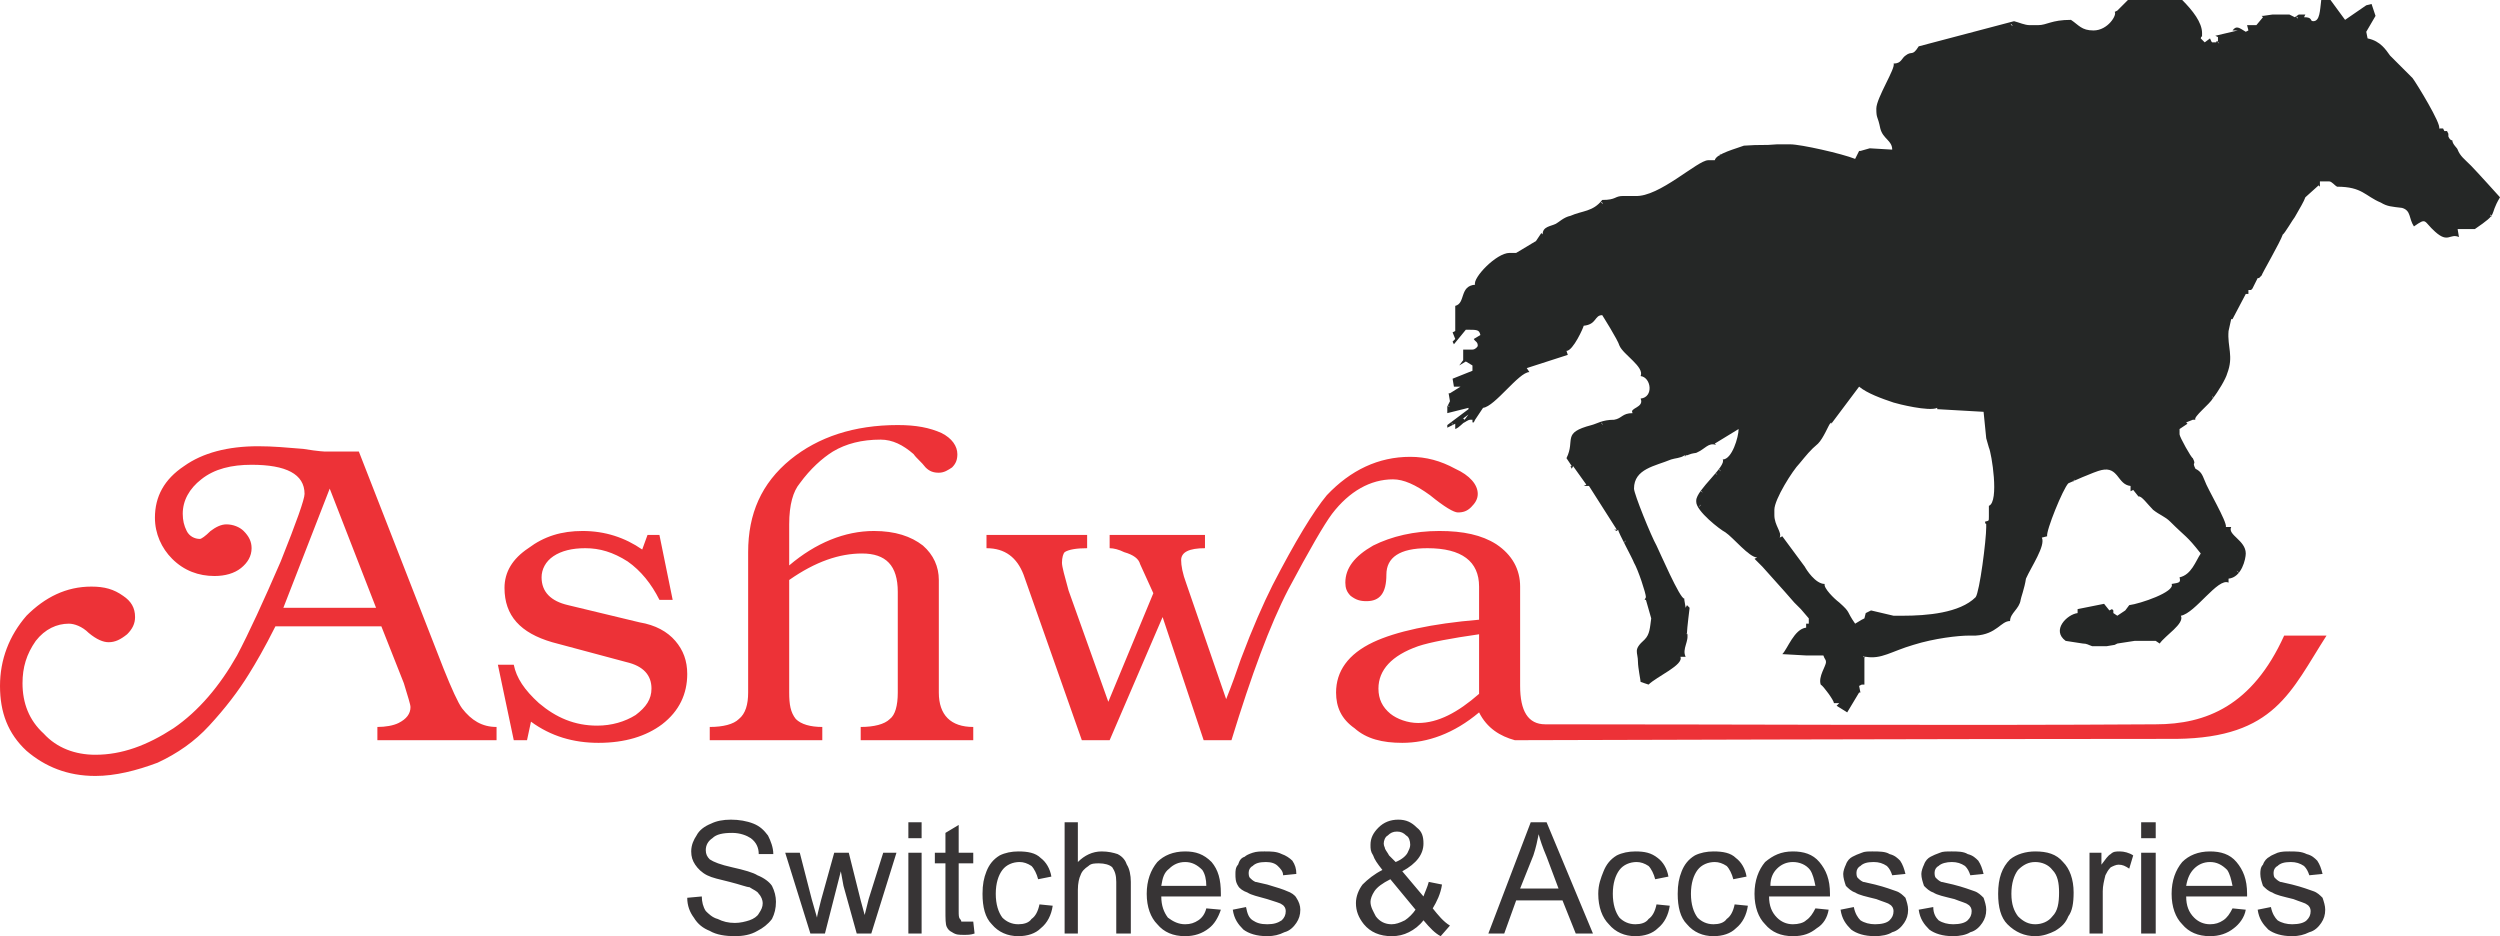<?xml version="1.0" encoding="UTF-8" standalone="no"?>
<svg width="1888px" height="707px" viewBox="0 0 1888 707" version="1.1" xmlns="http://www.w3.org/2000/svg" xmlns:xlink="http://www.w3.org/1999/xlink" xmlns:sketch="http://www.bohemiancoding.com/sketch/ns">
    <!-- Generator: Sketch 3.3.1 (12005) - http://www.bohemiancoding.com/sketch -->
    <title>ashwalogo</title>
    <desc>Created with Sketch.</desc>
    <defs></defs>
    <g id="Page-1" stroke="none" stroke-width="1" fill="none" fill-rule="evenodd" sketch:type="MSPage">
        <g id="ashwalogo" sketch:type="MSLayerGroup">
            <path d="M375,559 L285,559 L285,549 C291,549 297,548 301,546 C307,543 310,539 310,534 C310,532 308,526 305,516 L288,473 L208,473 C200,489 193,501 188,509 C180,522 170,535 158,548 C147,560 134,569 119,576 C103,582 87,586 72,586 C51,586 34,579 20,567 C6,554 0,538 0,518 C0,498 7,480 20,465 C34,451 50,443 69,443 C79,443 86,445 93,450 C99,454 102,459 102,466 C102,471 100,475 96,479 C91,483 87,485 82,485 C78,485 73,483 67,478 C62,473 56,471 52,471 C43,471 34,475 27,484 C20,494 17,504 17,516 C17,531 22,544 33,554 C43,565 57,570 72,570 C92,570 111,563 131,550 C150,537 166,518 179,495 C188,478 199,454 212,424 C224,394 230,377 230,373 C230,358 216,351 190,351 C175,351 162,354 152,362 C143,369 138,378 138,388 C138,393 139,397 141,401 C143,405 147,407 151,407 C152,407 155,405 159,401 C163,398 167,396 171,396 C176,396 181,398 184,401 C188,405 190,409 190,414 C190,420 187,425 182,429 C177,433 170,435 162,435 C150,435 139,431 130,422 C122,414 117,403 117,391 C117,375 124,362 139,352 C153,342 172,337 195,337 C206,337 217,338 229,339 C241,341 246,341 245,341 L271,341 L335,505 C341,520 346,531 349,535 C356,544 364,549 375,549 L375,559 L375,559 Z M284,459 L249,369 L214,459 L284,459 L284,459 Z M519,509 C519,524 513,537 500,547 C488,556 472,561 452,561 C433,561 416,556 401,545 L398,559 L388,559 L376,502 L388,502 C390,512 396,521 407,531 C420,542 434,548 451,548 C462,548 472,545 480,540 C488,534 492,528 492,520 C492,510 486,503 473,500 L417,485 C393,478 381,465 381,444 C381,432 387,422 399,414 C411,405 424,401 440,401 C457,401 472,406 485,415 L489,404 L498,404 L508,453 L498,453 C492,441 484,431 474,424 C463,417 453,414 442,414 C432,414 424,416 418,420 C412,424 409,430 409,436 C409,447 416,454 429,457 L483,470 C495,472 504,477 510,484 C516,491 519,499 519,509 L519,509 Z M735,559 L650,559 L650,549 C660,549 668,547 672,543 C676,540 678,533 678,523 L678,447 C678,427 669,418 651,418 C634,418 616,424 596,438 L596,523 C596,532 597,538 601,543 C605,547 612,549 621,549 L621,559 L536,559 L536,549 C546,549 554,547 558,543 C563,539 565,532 565,523 L565,417 C565,388 575,365 597,347 C618,330 645,321 678,321 C692,321 702,323 711,327 C719,331 723,337 723,343 C723,347 722,350 719,353 C716,355 713,357 709,357 C705,357 702,356 699,353 C696,349 692,346 690,343 C682,336 674,332 665,332 C651,332 639,335 629,341 C621,346 612,354 604,365 C599,371 596,381 596,396 L596,427 C616,410 638,401 660,401 C676,401 688,405 697,412 C705,419 709,428 709,438 L709,523 C709,540 718,549 735,549 L735,559 L735,559 Z M1116,373 C1116,377 1114,380 1111,383 C1108,386 1105,387 1101,387 C1098,387 1091,383 1080,374 C1069,366 1060,362 1052,362 C1035,362 1019,371 1006,388 C1000,396 989,415 973,445 C959,472 945,510 930,559 L909,559 L878,466 L838,559 L817,559 L773,434 C768,421 759,414 745,414 L745,404 L821,404 L821,414 C813,414 807,415 804,417 C803,418 802,421 802,425 C802,428 804,435 807,446 L837,530 L871,448 L861,426 C860,422 856,419 849,417 C845,415 841,414 838,414 L838,404 L910,404 L910,414 C898,414 892,417 892,423 C892,427 893,433 896,441 L926,528 C930,518 934,507 937,498 C946,474 954,456 961,442 C978,409 992,386 1002,374 C1020,355 1041,345 1065,345 C1077,345 1088,348 1099,354 C1110,359 1116,366 1116,373 L1116,373 Z M1757,480 C1730,522 1718,557 1644,558 C1471,558 1147,559 1144,559 C1133,556 1123,550 1117,538 C1098,554 1078,561 1059,561 C1044,561 1032,558 1023,550 C1013,543 1009,534 1009,523 C1009,507 1018,494 1037,485 C1054,477 1081,471 1117,468 L1117,443 C1117,424 1104,414 1078,414 C1057,414 1047,421 1047,434 C1047,448 1042,454 1032,454 C1027,454 1024,453 1020,450 C1017,447 1016,444 1016,440 C1016,429 1023,420 1037,412 C1051,405 1068,401 1087,401 C1105,401 1119,404 1130,411 C1142,419 1148,430 1148,443 L1148,518 C1148,537 1154,547 1167,547 C1319,547 1474,548 1628,547 C1666,547 1701,533 1725,480 L1757,480 L1757,480 Z M1117,524 L1117,479 C1096,482 1080,485 1071,488 C1051,495 1041,506 1041,520 C1041,528 1044,534 1050,539 C1055,543 1063,546 1071,546 C1086,546 1101,538 1117,524 L1117,524 Z" id="Shape" fill="#ED3237" sketch:type="MSShapeGroup"></path>
            <path d="M519,678 L530,677 C530,681 531,685 533,688 C535,690 538,693 542,694 C546,696 550,697 555,697 C559,697 563,696 566,695 C569,694 572,692 573,690 C575,687 576,685 576,682 C576,680 575,677 573,675 C572,673 569,672 566,670 C564,670 559,668 551,666 C543,664 538,663 534,661 C530,659 527,656 525,653 C523,650 522,647 522,643 C522,638 524,634 526,631 C528,627 532,624 537,622 C541,620 546,619 552,619 C558,619 564,620 569,622 C574,624 577,627 580,631 C582,635 584,640 584,645 L573,645 C573,640 571,636 567,633 C564,631 559,629 553,629 C546,629 541,630 538,633 C535,635 533,638 533,642 C533,645 534,647 536,649 C539,651 544,653 553,655 C562,657 569,659 572,661 C577,663 581,666 583,669 C585,673 586,677 586,681 C586,686 585,690 583,694 C580,698 576,701 572,703 C567,706 561,707 555,707 C548,707 541,706 536,703 C531,701 527,698 524,693 C521,689 519,684 519,678 L519,678 Z M612,705 L593,644 L604,644 L613,679 L617,693 C617,692 618,688 620,680 L630,644 L641,644 L650,680 L653,691 L656,679 L667,644 L677,644 L658,705 L647,705 L637,669 L635,658 L623,705 L612,705 L612,705 Z M686,633 L686,621 L696,621 L696,633 L686,633 L686,633 Z M686,705 L686,644 L696,644 L696,705 L686,705 L686,705 Z M735,696 L736,705 C733,706 731,706 728,706 C724,706 722,706 719,704 C717,703 716,702 715,700 C714,698 714,694 714,687 L714,652 L706,652 L706,644 L714,644 L714,629 L724,623 L724,644 L735,644 L735,652 L724,652 L724,688 C724,691 724,693 725,694 C725,694 726,695 726,696 L730,696 L735,696 L735,696 Z M785,683 L795,684 C794,691 791,697 786,701 C782,705 776,707 769,707 C761,707 754,704 749,698 C744,693 742,685 742,675 C742,668 743,663 745,658 C747,653 750,649 755,646 C759,644 764,643 769,643 C776,643 782,644 786,648 C790,651 793,656 794,662 L784,664 C783,660 781,656 779,654 C776,652 773,651 770,651 C765,651 760,653 757,657 C754,661 752,667 752,675 C752,683 754,689 757,693 C760,696 764,698 769,698 C773,698 777,697 779,694 C782,692 784,688 785,683 L785,683 Z M804,705 L804,621 L814,621 L814,651 C819,646 825,643 832,643 C837,643 841,644 844,645 C848,647 850,650 851,653 C853,656 854,661 854,666 L854,705 L843,705 L843,666 C843,661 842,658 840,655 C838,653 834,652 830,652 C827,652 824,652 822,654 C819,656 817,658 816,661 C815,663 814,667 814,672 L814,705 L804,705 L804,705 Z M911,686 L922,687 C920,693 917,698 913,701 C908,705 902,707 895,707 C886,707 879,704 874,698 C869,693 866,685 866,675 C866,665 869,657 874,651 C879,646 886,643 895,643 C903,643 909,645 915,651 C920,657 922,664 922,675 L922,677 L877,677 C877,684 879,689 882,693 C886,696 890,698 895,698 C899,698 902,697 905,695 C908,693 910,690 911,686 L911,686 Z M877,669 L911,669 C911,664 910,660 908,657 C904,653 900,651 895,651 C890,651 886,653 883,656 C879,659 878,663 877,669 L877,669 Z M931,687 L941,685 C942,690 943,693 946,695 C949,697 952,698 957,698 C962,698 965,697 968,695 C970,693 971,691 971,688 C971,686 970,684 968,683 C967,682 963,681 957,679 C950,677 945,676 942,674 C939,673 936,671 935,669 C933,666 933,663 933,660 C933,658 933,655 935,653 C936,650 937,648 940,647 C941,646 943,645 946,644 C949,643 952,643 955,643 C960,643 964,643 968,645 C971,646 974,648 976,650 C978,653 979,656 979,660 L969,661 C969,658 967,656 965,654 C963,652 960,651 956,651 C951,651 948,652 946,654 C944,655 943,657 943,659 C943,660 943,662 944,663 C945,664 946,665 948,666 C949,666 952,667 957,668 C964,670 970,672 972,673 C975,674 978,676 979,678 C981,681 982,684 982,687 C982,691 981,694 979,697 C977,700 974,703 970,704 C966,706 962,707 957,707 C949,707 943,705 939,702 C935,698 932,694 931,687 L931,687 Z M1075,695 C1072,699 1068,702 1064,704 C1060,706 1056,707 1051,707 C1042,707 1035,704 1030,698 C1026,693 1024,688 1024,682 C1024,677 1026,672 1029,668 C1033,664 1038,660 1044,657 C1040,652 1038,649 1037,646 C1035,643 1035,641 1035,638 C1035,633 1037,629 1041,625 C1045,621 1050,619 1056,619 C1062,619 1066,621 1070,625 C1074,628 1075,632 1075,637 C1075,645 1070,652 1059,658 L1075,677 C1076,674 1078,670 1079,666 L1089,668 C1088,675 1085,681 1082,686 C1086,691 1090,696 1095,699 L1088,707 C1084,705 1080,701 1075,695 L1075,695 Z M1054,651 C1059,649 1062,646 1063,644 C1064,642 1065,640 1065,638 C1065,635 1064,632 1062,631 C1060,629 1058,628 1055,628 C1052,628 1050,629 1048,631 C1046,632 1045,635 1045,637 C1045,639 1046,640 1046,641 C1047,643 1048,644 1049,646 L1054,651 L1054,651 Z M1069,687 L1050,664 C1044,667 1040,670 1038,673 C1036,676 1035,679 1035,681 C1035,685 1037,688 1039,692 C1042,696 1046,698 1051,698 C1054,698 1057,697 1061,695 C1064,693 1067,690 1069,687 L1069,687 Z M1124,705 L1156,621 L1168,621 L1203,705 L1190,705 L1180,680 L1145,680 L1136,705 L1124,705 L1124,705 Z M1148,671 L1177,671 L1168,647 C1165,640 1163,634 1162,630 C1161,635 1160,640 1158,646 L1148,671 L1148,671 Z M1251,683 L1261,684 C1260,691 1257,697 1252,701 C1248,705 1242,707 1235,707 C1227,707 1220,704 1215,698 C1210,693 1207,685 1207,675 C1207,668 1209,663 1211,658 C1213,653 1216,649 1221,646 C1225,644 1230,643 1235,643 C1242,643 1247,644 1252,648 C1256,651 1259,656 1260,662 L1250,664 C1249,660 1247,656 1245,654 C1242,652 1239,651 1236,651 C1231,651 1226,653 1223,657 C1220,661 1218,667 1218,675 C1218,683 1220,689 1223,693 C1226,696 1230,698 1235,698 C1239,698 1243,697 1245,694 C1248,692 1250,688 1251,683 L1251,683 Z M1310,683 L1320,684 C1319,691 1316,697 1311,701 C1307,705 1301,707 1294,707 C1286,707 1279,704 1274,698 C1269,693 1267,685 1267,675 C1267,668 1268,663 1270,658 C1272,653 1275,649 1280,646 C1284,644 1289,643 1294,643 C1301,643 1307,644 1311,648 C1315,651 1318,656 1319,662 L1309,664 C1308,660 1306,656 1304,654 C1301,652 1298,651 1295,651 C1290,651 1285,653 1282,657 C1279,661 1277,667 1277,675 C1277,683 1279,689 1282,693 C1285,696 1289,698 1294,698 C1298,698 1302,697 1304,694 C1307,692 1309,688 1310,683 L1310,683 Z M1371,686 L1381,687 C1380,693 1377,698 1372,701 C1367,705 1362,707 1354,707 C1345,707 1338,704 1333,698 C1328,693 1325,685 1325,675 C1325,665 1328,657 1333,651 C1339,646 1345,643 1354,643 C1362,643 1369,645 1374,651 C1379,657 1382,664 1382,675 L1382,677 L1336,677 C1336,684 1338,689 1342,693 C1345,696 1349,698 1354,698 C1358,698 1362,697 1364,695 C1367,693 1369,690 1371,686 L1371,686 Z M1337,669 L1371,669 C1370,664 1369,660 1367,657 C1364,653 1359,651 1354,651 C1349,651 1345,653 1342,656 C1339,659 1337,663 1337,669 L1337,669 Z M1390,687 L1400,685 C1401,690 1403,693 1405,695 C1408,697 1412,698 1416,698 C1421,698 1425,697 1427,695 C1429,693 1430,691 1430,688 C1430,686 1429,684 1427,683 C1426,682 1422,681 1417,679 C1409,677 1404,676 1401,674 C1398,673 1396,671 1394,669 C1393,666 1392,663 1392,660 C1392,658 1393,655 1394,653 C1395,650 1397,648 1399,647 C1401,646 1403,645 1406,644 C1408,643 1411,643 1414,643 C1419,643 1424,643 1427,645 C1431,646 1433,648 1435,650 C1437,653 1438,656 1439,660 L1429,661 C1428,658 1427,656 1425,654 C1422,652 1419,651 1415,651 C1410,651 1407,652 1405,654 C1403,655 1402,657 1402,659 C1402,660 1402,662 1403,663 C1404,664 1405,665 1407,666 C1408,666 1411,667 1416,668 C1424,670 1429,672 1432,673 C1435,674 1437,676 1439,678 C1440,681 1441,684 1441,687 C1441,691 1440,694 1438,697 C1436,700 1433,703 1429,704 C1426,706 1421,707 1416,707 C1408,707 1402,705 1398,702 C1394,698 1391,694 1390,687 L1390,687 Z M1449,687 L1460,685 C1460,690 1462,693 1464,695 C1467,697 1471,698 1475,698 C1480,698 1484,697 1486,695 C1488,693 1489,691 1489,688 C1489,686 1488,684 1486,683 C1485,682 1481,681 1476,679 C1468,677 1463,676 1460,674 C1457,673 1455,671 1453,669 C1452,666 1451,663 1451,660 C1451,658 1452,655 1453,653 C1454,650 1456,648 1458,647 C1460,646 1462,645 1465,644 C1467,643 1470,643 1474,643 C1478,643 1483,643 1486,645 C1490,646 1492,648 1494,650 C1496,653 1497,656 1498,660 L1488,661 C1487,658 1486,656 1484,654 C1481,652 1478,651 1474,651 C1470,651 1466,652 1464,654 C1462,655 1461,657 1461,659 C1461,660 1461,662 1462,663 C1463,664 1464,665 1466,666 C1467,666 1470,667 1475,668 C1483,670 1488,672 1491,673 C1494,674 1496,676 1498,678 C1499,681 1500,684 1500,687 C1500,691 1499,694 1497,697 C1495,700 1492,703 1488,704 C1485,706 1480,707 1475,707 C1467,707 1461,705 1457,702 C1453,698 1450,694 1449,687 L1449,687 Z M1509,675 C1509,663 1512,655 1518,649 C1523,645 1530,643 1537,643 C1546,643 1553,645 1558,651 C1563,656 1566,664 1566,674 C1566,682 1565,688 1562,692 C1560,697 1557,700 1552,703 C1548,705 1543,707 1537,707 C1529,707 1522,704 1516,698 C1511,693 1509,685 1509,675 L1509,675 Z M1519,675 C1519,683 1521,688 1524,692 C1528,696 1532,698 1537,698 C1542,698 1547,696 1550,692 C1554,688 1555,682 1555,674 C1555,667 1554,661 1550,657 C1547,653 1542,651 1537,651 C1532,651 1528,653 1524,657 C1521,661 1519,667 1519,675 L1519,675 Z M1578,705 L1578,644 L1587,644 L1587,653 C1590,649 1592,646 1594,645 C1596,643 1598,643 1601,643 C1604,643 1608,644 1611,646 L1608,656 C1605,654 1603,653 1600,653 C1598,653 1596,654 1594,655 C1592,657 1591,659 1590,661 C1589,665 1588,669 1588,673 L1588,705 L1578,705 L1578,705 Z M1617,633 L1617,621 L1628,621 L1628,633 L1617,633 L1617,633 Z M1617,705 L1617,644 L1628,644 L1628,705 L1617,705 L1617,705 Z M1686,686 L1696,687 C1695,693 1691,698 1687,701 C1682,705 1676,707 1669,707 C1660,707 1653,704 1648,698 C1643,693 1640,685 1640,675 C1640,665 1643,657 1648,651 C1653,646 1660,643 1669,643 C1677,643 1684,645 1689,651 C1694,657 1697,664 1697,675 L1697,677 L1651,677 C1651,684 1653,689 1657,693 C1660,696 1664,698 1669,698 C1673,698 1676,697 1679,695 C1682,693 1684,690 1686,686 L1686,686 Z M1651,669 L1686,669 C1685,664 1684,660 1682,657 C1678,653 1674,651 1669,651 C1664,651 1660,653 1657,656 C1654,659 1652,663 1651,669 L1651,669 Z M1705,687 L1715,685 C1716,690 1718,693 1720,695 C1723,697 1727,698 1731,698 C1736,698 1740,697 1742,695 C1744,693 1745,691 1745,688 C1745,686 1744,684 1742,683 C1741,682 1737,681 1732,679 C1724,677 1719,676 1716,674 C1713,673 1711,671 1709,669 C1708,666 1707,663 1707,660 C1707,658 1707,655 1709,653 C1710,650 1712,648 1714,647 C1715,646 1718,645 1720,644 C1723,643 1726,643 1729,643 C1734,643 1738,643 1742,645 C1746,646 1748,648 1750,650 C1752,653 1753,656 1754,660 L1744,661 C1743,658 1742,656 1740,654 C1737,652 1734,651 1730,651 C1725,651 1722,652 1720,654 C1718,655 1717,657 1717,659 C1717,660 1717,662 1718,663 C1719,664 1720,665 1722,666 C1723,666 1726,667 1731,668 C1739,670 1744,672 1747,673 C1750,674 1752,676 1754,678 C1755,681 1756,684 1756,687 C1756,691 1755,694 1753,697 C1751,700 1748,703 1744,704 C1740,706 1736,707 1731,707 C1723,707 1717,705 1713,702 C1709,698 1706,694 1705,687 L1705,687 Z" id="Shape" fill="#373435" sketch:type="MSShapeGroup"></path>
            <path d="M1408,496 C1410,499 1405,494 1408,496 L1408,496 Z M1607,0 L1648,0 C1656,8 1663,17 1663,25 C1663,31 1663,25 1662,29 L1665,32 L1669,29 C1670,31 1670,32 1671,32 C1677,32 1671,32 1675,31 L1675,28 L1673,27 L1690,23 L1686,23 C1689,19 1691,21 1696,24 L1698,23 L1697,19 L1704,19 L1709,13 L1708,12 L1709,12 L1716,11 L1720,11 L1729,11 L1733,13 L1736,11 L1741,11 L1740,13 C1747,13 1744,16 1747,16 C1752,16 1752,8 1753,0 L1760,0 L1771,15 L1787,4 L1791,3 L1794,12 L1787,24 L1788,29 C1798,31 1802,38 1805,42 L1822,59 C1825,63 1844,94 1842,97 L1845,97 L1846,99 L1848,99 L1849,101 L1849,102 L1849,103 C1849,103 1850,106 1852,106 C1852,109 1856,112 1856,113 C1858,118 1861,120 1866,125 C1870,129 1888,149 1888,149 C1879,164 1888,160 1869,173 L1856,173 L1857,179 C1850,176 1849,184 1839,175 C1830,167 1833,164 1823,171 C1819,165 1821,159 1814,157 C1806,156 1803,156 1798,153 C1786,148 1784,141 1765,141 C1763,140 1761,137 1759,137 L1752,137 L1752,141 L1751,140 L1741,149 C1740,152 1737,157 1733,164 C1732,165 1725,177 1724,177 C1722,183 1708,207 1708,208 L1706,210 L1705,210 L1701,218 L1700,219 L1698,219 L1698,222 L1696,222 L1686,241 L1687,241 L1685,241 L1683,250 C1682,262 1687,269 1682,282 C1681,286 1675,296 1671,301 C1669,305 1656,315 1658,317 L1656,317 L1651,319 L1652,320 L1646,324 L1646,328 C1646,330 1655,346 1656,346 C1659,352 1655,348 1658,354 C1662,356 1663,358 1665,363 C1667,369 1682,394 1681,398 L1685,398 C1682,404 1696,408 1696,418 C1696,422 1693,436 1683,437 L1683,440 C1675,436 1658,463 1647,465 C1650,471 1635,480 1631,486 L1628,484 L1623,484 L1617,484 L1612,484 L1599,486 L1597,487 L1591,488 L1587,488 L1580,488 C1577,487 1576,486 1573,486 L1560,484 C1549,476 1561,464 1569,463 L1569,460 L1589,456 L1593,461 L1595,460 L1596,461 L1596,463 L1599,465 L1605,461 L1608,457 C1616,456 1643,447 1640,441 C1646,440 1647,440 1646,436 C1655,434 1658,424 1662,418 C1651,404 1651,406 1639,394 C1635,390 1631,389 1626,385 C1622,381 1617,374 1615,375 L1611,370 L1609,371 L1609,367 C1599,366 1600,352 1587,355 C1582,356 1562,365 1562,365 C1558,369 1545,401 1546,405 L1542,406 C1545,412 1534,428 1530,437 C1529,444 1526,452 1526,453 C1525,460 1518,463 1518,469 C1511,469 1508,479 1492,480 L1487,480 C1479,480 1461,482 1445,487 C1428,492 1421,498 1409,496 L1408,496 L1408,517 L1406,517 L1404,518 L1405,523 L1404,523 L1395,538 L1387,533 L1389,531 L1385,531 C1385,529 1377,518 1375,517 C1373,511 1379,503 1379,500 C1379,498 1378,498 1377,495 L1370,495 L1364,495 L1346,494 C1350,490 1355,475 1364,474 L1364,471 L1366,471 L1366,467 L1360,460 L1355,455 L1348,447 L1331,428 L1325,422 L1327,421 C1321,421 1309,406 1303,402 C1299,400 1281,386 1281,379 L1281,378 C1281,370 1304,352 1301,347 C1308,347 1313,330 1313,324 L1295,335 L1296,336 C1290,334 1288,339 1281,342 C1274,343 1276,344 1272,344 C1269,346 1265,346 1262,347 C1250,352 1234,354 1234,369 C1234,373 1247,405 1251,412 C1253,416 1269,453 1272,452 L1272,453 L1273,459 L1274,457 L1276,459 C1276,459 1274,475 1274,478 C1276,484 1270,490 1273,496 L1269,496 C1272,502 1251,511 1245,517 L1239,515 C1239,514 1237,504 1237,500 C1237,492 1233,491 1242,483 C1246,479 1246,474 1247,467 L1243,453 L1242,453 L1243,451 C1243,448 1237,430 1234,425 C1233,422 1222,402 1222,400 L1221,401 L1219,400 L1221,400 L1200,367 L1196,367 L1198,366 L1188,352 L1187,354 L1186,352 L1187,352 L1183,346 C1190,332 1179,327 1202,321 C1206,320 1210,317 1219,317 C1225,316 1225,312 1233,312 C1230,308 1242,308 1239,301 C1249,300 1247,285 1239,284 C1242,277 1226,268 1223,261 C1222,257 1210,238 1210,238 C1204,238 1206,245 1196,246 C1196,247 1188,265 1183,265 L1184,268 L1153,278 L1155,281 C1147,281 1129,307 1120,308 L1114,317 L1113,319 L1112,319 C1112,319 1112,319 1112,317 L1110,317 C1109,317 1106,319 1106,319 C1105,319 1102,323 1099,324 L1099,320 L1093,323 L1093,321 L1109,309 L1109,308 L1093,312 L1093,307 L1095,303 L1094,297 L1095,297 L1103,292 L1098,292 L1097,286 L1112,280 L1112,276 L1107,273 L1102,276 L1105,272 L1105,264 L1112,264 C1114,264 1116,262 1116,261 C1116,258 1114,258 1113,256 L1118,253 C1117,249 1116,249 1107,249 L1098,260 L1097,258 L1099,256 L1097,251 L1099,250 L1099,243 L1099,231 C1107,229 1102,216 1114,215 C1112,210 1130,191 1140,191 L1145,191 L1160,182 L1164,176 L1165,177 C1165,171 1171,171 1175,169 C1177,168 1181,164 1186,163 C1195,159 1203,160 1210,151 C1221,151 1219,148 1226,148 L1230,148 L1235,148 C1253,149 1282,121 1290,121 L1295,121 C1296,116 1312,112 1317,110 C1331,109 1331,110 1342,109 L1347,109 L1352,109 C1360,109 1391,116 1401,120 L1404,114 L1405,114 L1412,112 L1429,113 C1429,106 1422,105 1420,97 C1418,87 1417,90 1417,82 C1417,74 1432,51 1430,48 C1436,48 1436,44 1439,42 C1444,38 1444,43 1449,35 L1521,16 C1525,17 1529,19 1533,19 L1539,19 C1546,19 1549,15 1564,15 C1570,19 1572,23 1581,23 C1592,23 1599,11 1597,9 L1599,8 L1607,0 L1607,0 Z M1469,480 C1472,483 1467,478 1469,480 L1469,480 Z M1245,482 C1242,479 1247,484 1245,482 L1245,482 Z M1274,479 C1277,482 1272,476 1274,479 L1274,479 Z M1404,292 C1410,297 1421,301 1430,304 C1433,305 1457,311 1463,308 L1463,309 L1498,311 L1500,331 L1502,338 C1504,342 1510,379 1502,382 L1502,390 C1502,394 1502,393 1499,394 C1500,398 1500,393 1500,398 C1500,408 1495,447 1492,451 C1480,463 1455,465 1437,465 L1430,465 L1413,461 L1409,463 L1408,467 L1406,468 L1401,471 C1394,461 1398,463 1389,455 C1385,452 1377,444 1378,441 C1371,441 1364,430 1363,428 L1346,405 L1344,406 C1346,402 1340,397 1340,389 L1340,385 C1340,377 1354,355 1359,350 C1364,344 1367,340 1373,335 C1377,331 1381,321 1382,320 L1383,319 L1383,320 L1404,292 L1404,292 Z M1360,350 C1358,352 1363,347 1360,350 L1360,350 Z M1358,352 C1355,355 1360,350 1358,352 L1358,352 Z M1690,432 C1693,434 1687,429 1690,432 L1690,432 Z M1255,422 C1258,425 1253,420 1255,422 L1255,422 Z M1227,409 C1225,412 1230,406 1227,409 L1227,409 Z M1642,395 C1639,398 1644,393 1642,395 L1642,395 Z M1284,382 C1281,385 1286,379 1284,382 L1284,382 Z M1285,371 C1282,369 1288,374 1285,371 L1285,371 Z M1566,363 C1564,366 1569,360 1566,363 L1566,363 Z M1296,358 C1293,355 1299,360 1296,358 L1296,358 Z M1299,355 C1296,352 1301,358 1299,355 L1299,355 Z M1273,344 C1270,347 1276,342 1273,344 L1273,344 Z M1210,320 C1207,317 1212,323 1210,320 L1210,320 Z M1099,320 L1103,320 L1099,320 L1099,320 Z M1097,320 C1094,317 1099,323 1097,320 L1097,320 Z M1106,317 L1105,316 L1109,313 L1106,317 L1106,317 Z M1114,313 L1110,313 L1114,313 L1114,313 Z M1094,307 C1091,304 1097,309 1094,307 L1094,307 Z M1671,300 C1674,303 1669,297 1671,300 L1671,300 Z M1173,270 C1176,273 1171,268 1173,270 L1173,270 Z M1683,258 C1686,261 1681,256 1683,258 L1683,258 Z M1124,202 C1121,199 1126,204 1124,202 L1124,202 Z M1167,175 C1164,172 1169,177 1167,175 L1167,175 Z M1876,168 C1879,171 1873,165 1876,168 L1876,168 Z M1881,163 C1884,165 1879,160 1881,163 L1881,163 Z M1210,153 C1207,151 1212,156 1210,153 L1210,153 Z M1250,145 C1247,142 1253,148 1250,145 L1250,145 Z M1765,140 C1763,142 1768,137 1765,140 L1765,140 Z M1299,117 C1301,114 1296,120 1299,117 L1299,117 Z M1675,32 C1673,29 1678,35 1675,32 L1675,32 Z M1525,17 C1527,15 1522,20 1525,17 L1525,17 Z M1519,19 C1517,16 1522,21 1519,19 L1519,19 Z M1735,13 C1732,11 1737,16 1735,13 L1735,13 Z M1721,12 C1724,9 1718,15 1721,12 L1721,12 Z M1659,12 C1662,9 1656,15 1659,12 L1659,12 Z" id="Shape" fill="#252726" sketch:type="MSShapeGroup"></path>
        </g>
    </g>
</svg>